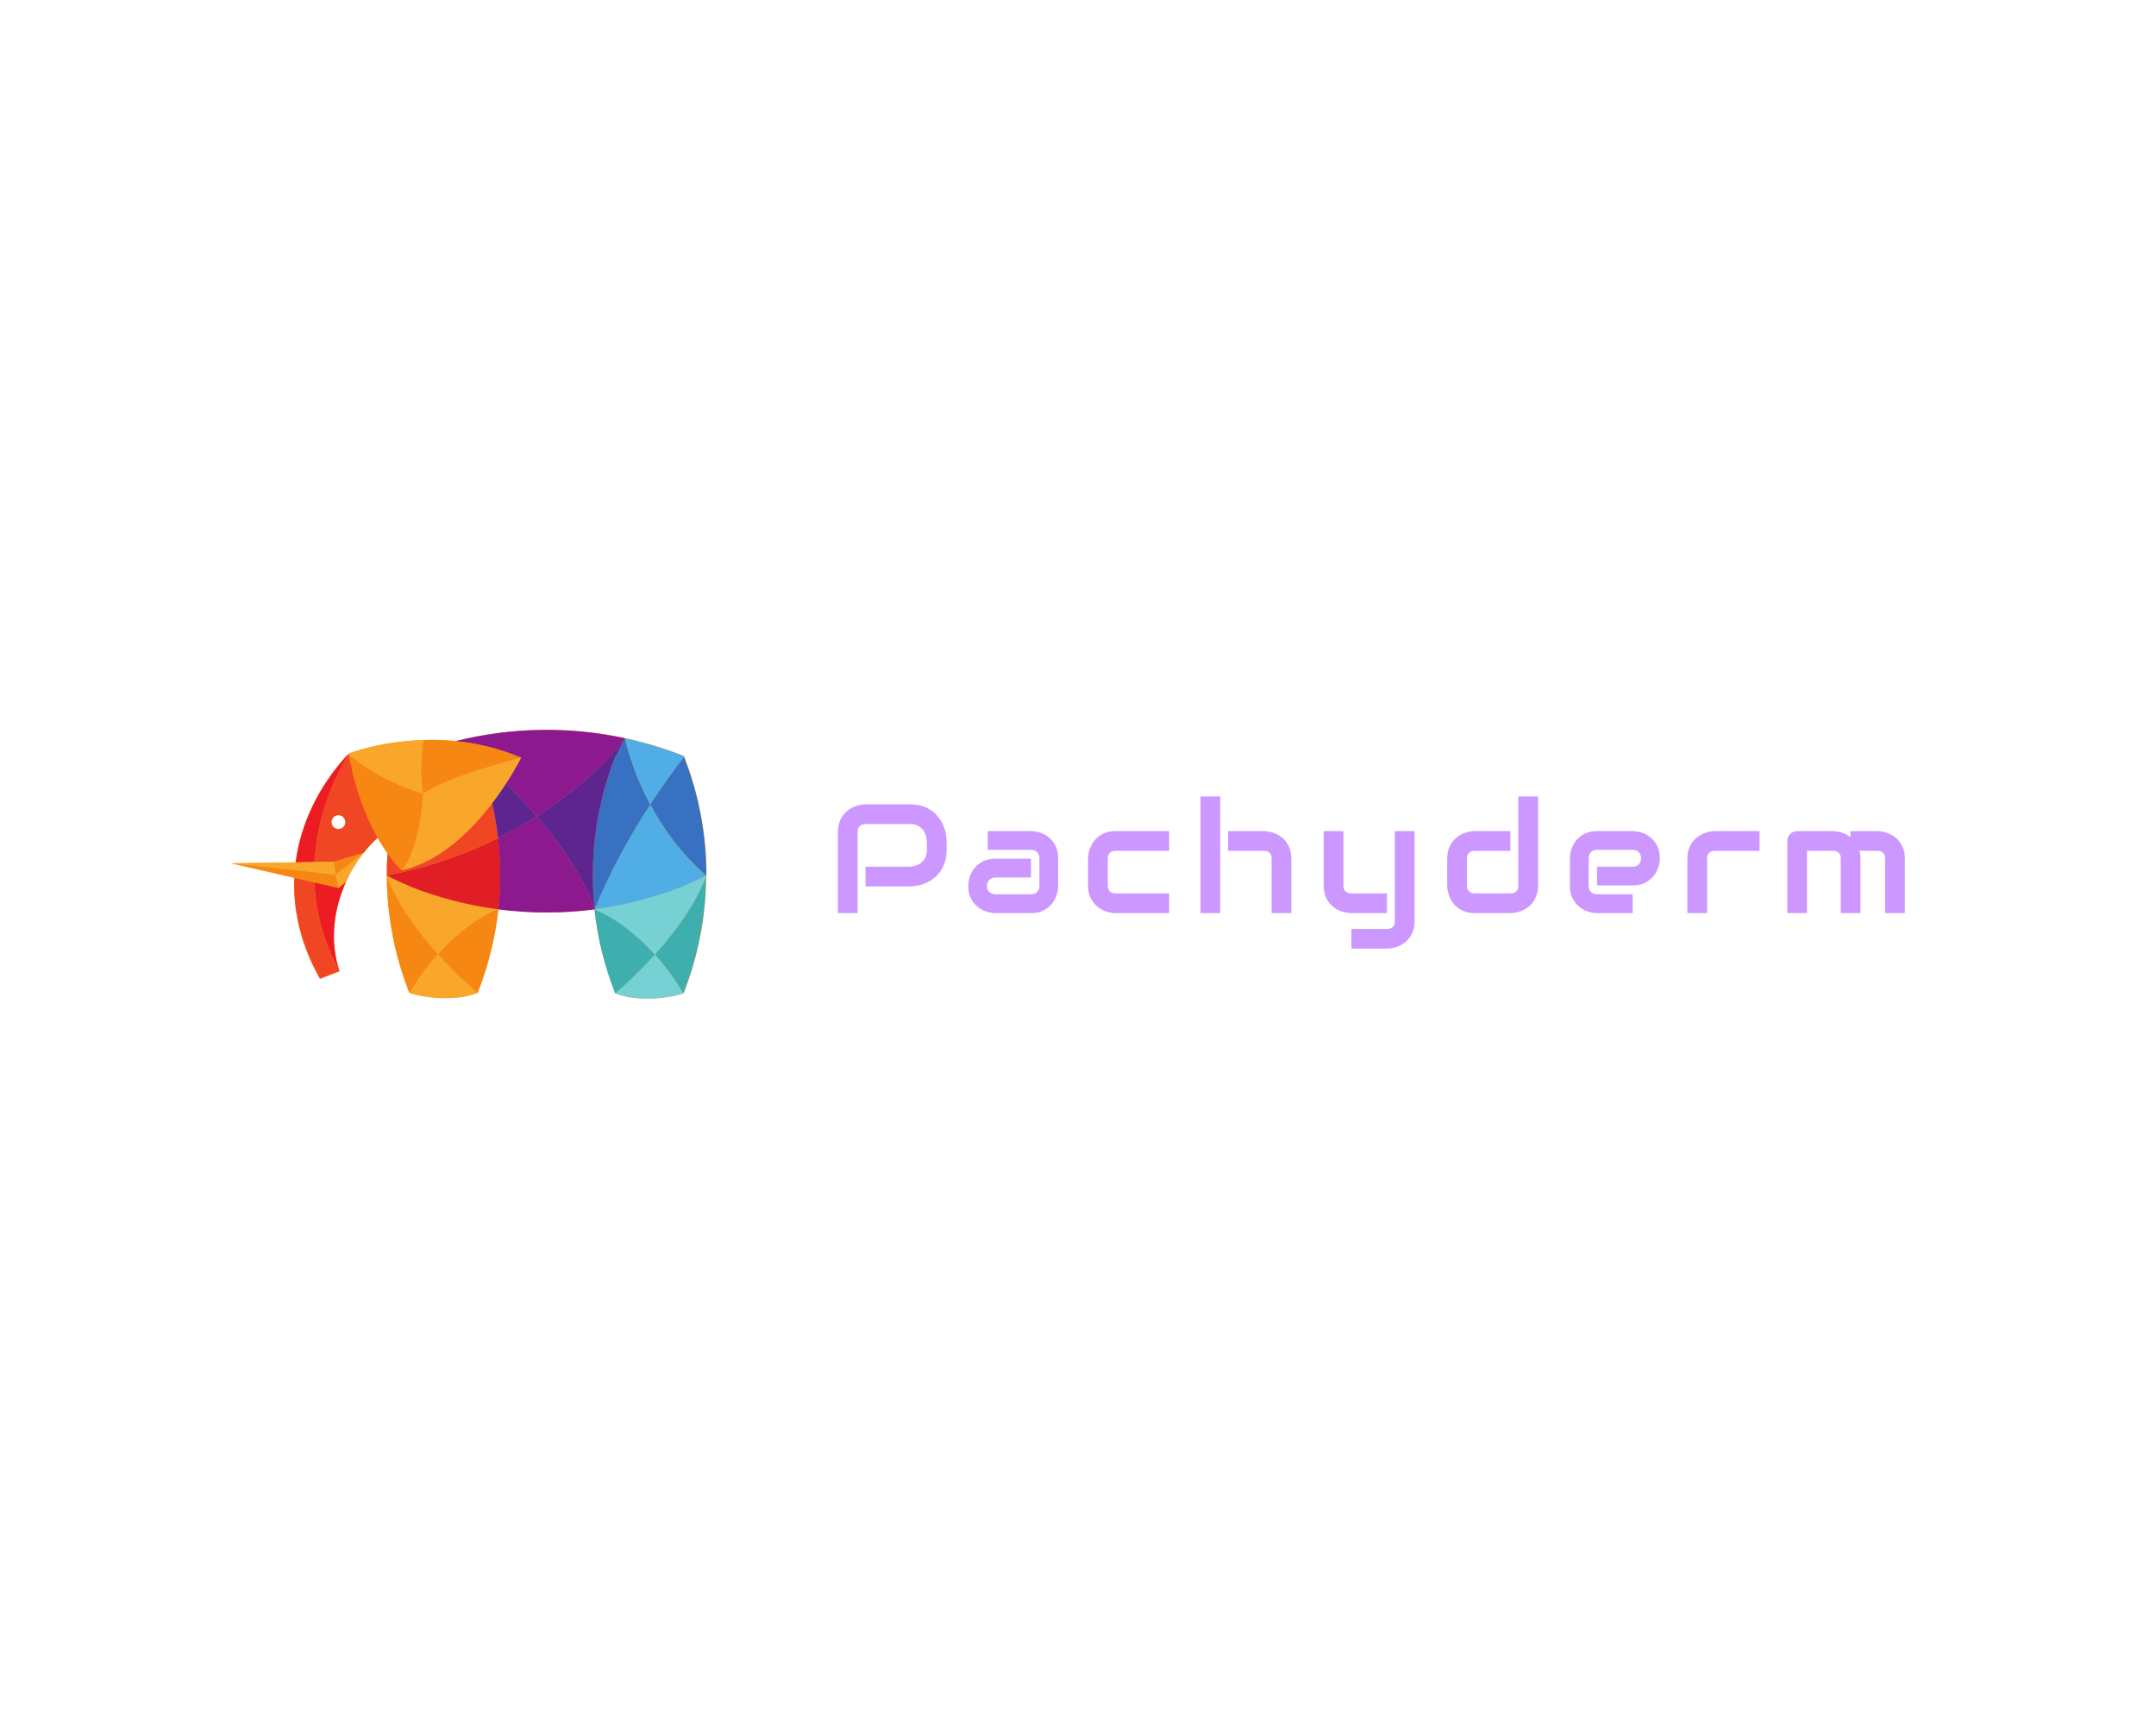 <?xml version="1.0" encoding="UTF-8" standalone="no" ?>
<!DOCTYPE svg PUBLIC "-//W3C//DTD SVG 1.1//EN" "http://www.w3.org/Graphics/SVG/1.1/DTD/svg11.dtd">
<svg xmlns="http://www.w3.org/2000/svg" xmlns:xlink="http://www.w3.org/1999/xlink" version="1.1" width="1280" height="1024" viewBox="0 0 1280 1024" xml:space="preserve">
<desc>Created with Fabric.js 4.4.0</desc>
<defs>
</defs>
<g transform="matrix(1 0 0 1 640 512)" id="background-logo"  >
<rect style="stroke: none; stroke-width: 0; stroke-dasharray: none; stroke-linecap: butt; stroke-dashoffset: 0; stroke-linejoin: miter; stroke-miterlimit: 10; fill: rgb(255,255,255); fill-opacity: 0; fill-rule: nonzero; opacity: 1;"  paint-order="stroke"  x="-640" y="-512" rx="0" ry="0" width="1280" height="1024" />
</g>
<g transform="matrix(1.921 0 0 1.921 814.191 517.965)" id="text-logo-path"  >
<path style="stroke: rgb(255,255,255); stroke-width: 0; stroke-dasharray: none; stroke-linecap: butt; stroke-dashoffset: 0; stroke-linejoin: miter; stroke-miterlimit: 4; fill: rgb(204,152,255); fill-rule: nonzero; opacity: 1;"  paint-order="stroke"  transform=" translate(-168.315, 12.53)" d="M 9.54 0 L 3.45 0 L 3.45 -25.05 Q 3.45 -27.4 4.3 -29.04 Q 5.16 -30.68 6.43 -31.69 Q 7.71 -32.7 9.21 -33.15 Q 10.71 -33.61 11.98 -33.61 L 11.98 -33.61 L 25.76 -33.61 Q 27.82 -33.61 29.46 -33.08 Q 31.1 -32.55 32.36 -31.68 Q 33.61 -30.8 34.49 -29.65 Q 35.37 -28.5 35.94 -27.25 Q 36.52 -25.99 36.77 -24.71 Q 37.03 -23.44 37.03 -22.31 L 37.03 -22.31 L 37.03 -19.55 Q 37.03 -17.46 36.52 -15.82 Q 36 -14.18 35.12 -12.93 Q 34.24 -11.67 33.09 -10.78 Q 31.95 -9.89 30.69 -9.33 Q 29.44 -8.77 28.16 -8.51 Q 26.88 -8.25 25.76 -8.25 L 25.76 -8.25 L 11.98 -8.25 L 11.98 -14.34 L 25.76 -14.34 Q 26.93 -14.44 27.88 -14.82 Q 28.83 -15.21 29.51 -15.87 Q 30.19 -16.52 30.56 -17.45 Q 30.94 -18.38 30.94 -19.55 L 30.94 -19.55 L 30.94 -22.31 Q 30.82 -23.46 30.45 -24.42 Q 30.07 -25.38 29.43 -26.06 Q 28.78 -26.74 27.87 -27.13 Q 26.95 -27.52 25.76 -27.52 L 25.76 -27.52 L 12.02 -27.52 Q 10.8 -27.52 10.17 -26.88 Q 9.54 -26.25 9.54 -25.05 L 9.54 -25.05 L 9.54 0 Z M 43.72 -8.39 L 43.72 -8.39 Q 43.72 -9.66 44.17 -11.13 Q 44.61 -12.61 45.61 -13.86 Q 46.61 -15.12 48.21 -15.96 Q 49.82 -16.8 52.11 -16.8 L 52.11 -16.8 L 63.11 -16.8 L 63.11 -10.99 L 52.11 -10.99 Q 50.87 -10.99 50.19 -10.23 Q 49.51 -9.47 49.51 -8.34 L 49.51 -8.34 Q 49.51 -7.15 50.3 -6.48 Q 51.08 -5.81 52.16 -5.81 L 52.16 -5.81 L 63.11 -5.81 Q 64.35 -5.81 65.03 -6.56 Q 65.71 -7.31 65.71 -8.44 L 65.71 -8.44 L 65.71 -16.95 Q 65.71 -18.14 64.97 -18.84 Q 64.23 -19.55 63.11 -19.55 L 63.11 -19.55 L 49.72 -19.55 L 49.72 -25.34 L 63.11 -25.34 Q 64.37 -25.34 65.84 -24.89 Q 67.3 -24.45 68.56 -23.45 Q 69.81 -22.45 70.65 -20.85 Q 71.5 -19.24 71.5 -16.95 L 71.5 -16.95 L 71.5 -8.39 Q 71.5 -7.13 71.05 -5.66 Q 70.61 -4.2 69.61 -2.94 Q 68.61 -1.69 67.01 -0.84 Q 65.4 0 63.11 0 L 63.11 0 L 52.11 0 Q 50.85 0 49.38 -0.45 Q 47.92 -0.89 46.67 -1.89 Q 45.41 -2.88 44.57 -4.49 Q 43.72 -6.09 43.72 -8.39 Z M 80.75 -8.55 L 80.75 -8.55 L 80.75 -16.8 Q 80.75 -17.67 80.94 -18.63 Q 81.14 -19.59 81.57 -20.54 Q 81.99 -21.49 82.66 -22.36 Q 83.32 -23.23 84.27 -23.88 Q 85.22 -24.54 86.46 -24.94 Q 87.71 -25.34 89.28 -25.34 L 89.28 -25.34 L 105.8 -25.34 L 105.8 -19.24 L 89.28 -19.24 Q 88.08 -19.24 87.46 -18.63 Q 86.84 -18.02 86.84 -16.76 L 86.84 -16.76 L 86.84 -8.55 Q 86.84 -7.36 87.47 -6.73 Q 88.1 -6.09 89.32 -6.09 L 89.32 -6.09 L 105.8 -6.09 L 105.8 0 L 89.28 0 Q 88.01 0 86.51 -0.45 Q 85.01 -0.89 83.73 -1.91 Q 82.46 -2.93 81.6 -4.56 Q 80.75 -6.19 80.75 -8.55 Z M 121.59 0 L 115.49 0 L 115.49 -36.05 L 121.59 -36.05 L 121.59 0 Z M 135.04 -19.24 L 124.05 -19.24 L 124.05 -25.34 L 135.04 -25.34 Q 135.91 -25.34 136.87 -25.14 Q 137.83 -24.94 138.78 -24.52 Q 139.73 -24.09 140.59 -23.43 Q 141.46 -22.76 142.12 -21.81 Q 142.77 -20.86 143.17 -19.62 Q 143.57 -18.38 143.57 -16.8 L 143.57 -16.8 L 143.57 0 L 137.48 0 L 137.48 -16.8 Q 137.48 -18 136.87 -18.62 Q 136.26 -19.24 135.04 -19.24 L 135.04 -19.24 Z M 153.57 -8.55 L 153.57 -8.55 L 153.57 -25.34 L 159.66 -25.34 L 159.66 -8.55 Q 159.66 -7.36 160.29 -6.73 Q 160.93 -6.09 162.17 -6.09 L 162.17 -6.09 L 173.12 -6.09 L 173.12 0 L 162.12 0 Q 160.81 0 159.32 -0.45 Q 157.83 -0.89 156.54 -1.91 Q 155.26 -2.93 154.41 -4.56 Q 153.57 -6.19 153.57 -8.55 Z M 162.12 10.99 L 162.12 4.9 L 173.12 4.9 Q 174.33 4.9 174.94 4.27 Q 175.55 3.63 175.55 2.44 L 175.55 2.44 L 175.55 -25.34 L 181.65 -25.34 L 181.65 2.44 Q 181.65 4.01 181.25 5.26 Q 180.85 6.52 180.19 7.46 Q 179.54 8.41 178.67 9.08 Q 177.8 9.75 176.85 10.17 Q 175.9 10.59 174.94 10.79 Q 173.98 10.99 173.12 10.99 L 173.12 10.99 L 162.12 10.99 Z M 191.74 -8.55 L 191.74 -8.55 L 191.74 -16.8 Q 191.74 -19.15 192.59 -20.78 Q 193.45 -22.41 194.73 -23.43 Q 196 -24.45 197.5 -24.89 Q 199 -25.34 200.27 -25.34 L 200.27 -25.34 L 211.26 -25.34 L 211.26 -19.24 L 200.32 -19.24 Q 199.1 -19.24 198.46 -18.62 Q 197.83 -18 197.83 -16.8 L 197.83 -16.8 L 197.83 -8.6 Q 197.83 -7.36 198.45 -6.73 Q 199.07 -6.09 200.27 -6.09 L 200.27 -6.09 L 211.26 -6.09 Q 212.5 -6.09 213.11 -6.73 Q 213.72 -7.36 213.72 -8.55 L 213.72 -8.55 L 213.72 -36.05 L 219.82 -36.05 L 219.82 -8.55 Q 219.82 -6.98 219.42 -5.73 Q 219.02 -4.48 218.36 -3.53 Q 217.71 -2.58 216.84 -1.91 Q 215.97 -1.24 215.02 -0.82 Q 214.07 -0.4 213.1 -0.2 Q 212.13 0 211.26 0 L 211.26 0 L 200.27 0 Q 198.7 0 197.46 -0.4 Q 196.21 -0.8 195.26 -1.46 Q 194.32 -2.13 193.65 -3 Q 192.98 -3.87 192.56 -4.82 Q 192.14 -5.77 191.94 -6.74 Q 191.74 -7.71 191.74 -8.55 Z M 229.67 -8.39 L 229.67 -8.39 L 229.67 -16.95 Q 229.67 -18.21 230.12 -19.68 Q 230.56 -21.14 231.56 -22.39 Q 232.56 -23.65 234.16 -24.49 Q 235.77 -25.34 238.06 -25.34 L 238.06 -25.34 L 249.06 -25.34 Q 250.32 -25.34 251.79 -24.89 Q 253.25 -24.45 254.5 -23.45 Q 255.76 -22.45 256.6 -20.85 Q 257.45 -19.24 257.45 -16.95 L 257.45 -16.95 Q 257.45 -15.68 257 -14.21 Q 256.56 -12.75 255.56 -11.5 Q 254.56 -10.24 252.96 -9.4 Q 251.35 -8.55 249.06 -8.55 L 249.06 -8.55 L 238.06 -8.55 L 238.06 -14.34 L 249.06 -14.34 Q 250.3 -14.34 250.98 -15.11 Q 251.66 -15.87 251.66 -16.99 L 251.66 -16.99 Q 251.66 -18.19 250.9 -18.87 Q 250.13 -19.55 249.06 -19.55 L 249.06 -19.55 L 238.06 -19.55 Q 236.82 -19.55 236.14 -18.79 Q 235.46 -18.02 235.46 -16.9 L 235.46 -16.9 L 235.46 -8.39 Q 235.46 -7.17 236.22 -6.49 Q 236.99 -5.81 238.11 -5.81 L 238.11 -5.81 L 249.06 -5.81 L 249.06 0 L 238.06 0 Q 236.8 0 235.33 -0.45 Q 233.87 -0.89 232.61 -1.89 Q 231.36 -2.88 230.52 -4.49 Q 229.67 -6.09 229.67 -8.39 Z M 272.06 0 L 265.97 0 L 265.97 -16.8 Q 265.97 -18.38 266.37 -19.62 Q 266.76 -20.86 267.43 -21.81 Q 268.1 -22.76 268.97 -23.43 Q 269.83 -24.09 270.78 -24.52 Q 271.73 -24.94 272.71 -25.14 Q 273.68 -25.34 274.52 -25.34 L 274.52 -25.34 L 288.28 -25.34 L 288.28 -19.24 L 274.57 -19.24 Q 273.33 -19.24 272.69 -18.62 Q 272.06 -18 272.06 -16.8 L 272.06 -16.8 L 272.06 0 Z M 302.94 0 L 296.85 0 L 296.85 -22.31 Q 296.85 -22.95 297.08 -23.5 Q 297.32 -24.05 297.74 -24.46 Q 298.16 -24.87 298.72 -25.1 Q 299.28 -25.34 299.92 -25.34 L 299.92 -25.34 L 310.91 -25.34 Q 312.18 -25.34 313.63 -24.89 Q 315.08 -24.45 316.39 -23.46 L 316.39 -23.46 L 316.39 -25.34 L 324.64 -25.34 Q 325.51 -25.34 326.47 -25.14 Q 327.43 -24.94 328.38 -24.52 Q 329.33 -24.09 330.2 -23.43 Q 331.07 -22.76 331.72 -21.81 Q 332.38 -20.86 332.78 -19.62 Q 333.18 -18.38 333.18 -16.8 L 333.18 -16.8 L 333.18 0 L 327.08 0 L 327.08 -16.8 Q 327.08 -18 326.48 -18.62 Q 325.89 -19.24 324.64 -19.24 L 324.64 -19.24 L 319.16 -19.24 Q 319.46 -18.12 319.46 -16.8 L 319.46 -16.8 L 319.46 0 L 313.37 0 L 313.37 -16.8 Q 313.37 -18 312.74 -18.62 Q 312.11 -19.24 310.86 -19.24 L 310.86 -19.24 L 302.94 -19.24 L 302.94 0 Z" stroke-linecap="round" />
</g>
<g transform="matrix(0.84 0 0 0.84 278.324 513.011)" id="logo-logo"  >
<g style=""  paint-order="stroke"   >
		<g transform="matrix(0.135 0 0 -0.135 0 2.842171e-14)"  >
<path style="stroke: none; stroke-width: 1; stroke-dasharray: none; stroke-linecap: butt; stroke-dashoffset: 0; stroke-linejoin: miter; stroke-miterlimit: 10; fill: rgb(249,167,43); fill-rule: nonzero; opacity: 1;"  paint-order="stroke"  transform=" translate(-1265.453, -1309.422)" d="M 2034.97 634.891 C 2049.15 646.781 2139.39 723.59 2240.5 835.879 C 2240.8 836.219 2241.1 836.52 2241.43 836.879 C 2139.95 724.039 2049.2 646.82 2034.97 634.891 Z M 719.43 1590.51 C 721.156 1586.21 722.883 1581.82 724.633 1577.61 C 722.883 1581.82 721.172 1586.21 719.43 1590.51 z M 733.355 1557.21 C 733.91 1555.92 734.473 1554.56 735.039 1553.27 C 734.473 1554.56 733.91 1555.92 733.355 1557.21 z M 694.555 1657.16 C 697.758 1647.81 701.02 1638.64 704.301 1629.68 C 701.008 1638.64 697.758 1647.81 694.555 1657.16 z M 706.813 1623.05 C 709.316 1616.32 711.824 1609.6 714.363 1603.08 C 711.824 1609.6 709.316 1616.32 706.813 1623.05 z M 545.82 1530.11 C 545.82 1550.25 562.063 1566.53 582.168 1566.53 C 602.297 1566.53 618.648 1550.25 618.648 1530.11 C 618.648 1510 602.297 1493.69 582.168 1493.69 C 562.063 1493.69 545.82 1510 545.82 1530.11 z M 999.988 1305.31 C 995.992 1303.69 992.055 1301.89 988.023 1300.35 C 992.055 1301.89 995.992 1303.69 999.988 1305.31 z M 1034.67 1320.63 C 1030.07 1318.43 1025.54 1316.07 1020.88 1313.97 C 1025.54 1316.07 1030.07 1318.43 1034.67 1320.63 z M 1067.49 1337.49 C 1062.64 1334.82 1057.87 1332.02 1052.95 1329.48 C 1057.87 1332.02 1062.64 1334.82 1067.49 1337.49 z M 1099.16 1355.95 C 1094.17 1352.86 1089.23 1349.67 1084.17 1346.7 C 1089.23 1349.67 1094.17 1352.86 1099.16 1355.95 z M 1129.85 1375.93 C 1124.76 1372.43 1119.72 1368.85 1114.55 1365.48 C 1119.72 1368.85 1124.76 1372.43 1129.85 1375.93 z M 1159.75 1397.38 C 1154.52 1393.45 1149.35 1389.45 1144.03 1385.64 C 1149.35 1389.45 1154.52 1393.45 1159.75 1397.38 z M 1188.82 1420.14 C 1183.43 1415.74 1178.1 1411.3 1172.62 1407.02 C 1178.1 1411.3 1183.43 1415.74 1188.82 1420.14 z M 1217.02 1444.04 C 1211.46 1439.15 1205.94 1434.23 1200.27 1429.44 C 1205.94 1434.23 1211.46 1439.15 1217.02 1444.04 z M 1244.26 1468.88 C 1238.54 1463.47 1232.83 1458.06 1226.97 1452.76 C 1232.83 1458.06 1238.54 1463.47 1244.26 1468.88 z M 1270.63 1494.57 C 1264.72 1488.61 1258.8 1482.66 1252.71 1476.79 C 1258.8 1482.66 1264.72 1488.61 1270.63 1494.57 z M 1295.96 1520.82 C 1289.86 1514.31 1283.74 1507.81 1277.45 1501.36 C 1283.74 1507.81 1289.86 1514.31 1295.96 1520.82 z M 1320.23 1547.45 C 1313.98 1540.4 1307.68 1533.35 1301.19 1526.34 C 1307.68 1533.35 1313.98 1540.4 1320.23 1547.45 z M 1343.47 1574.33 C 1337.07 1566.73 1330.58 1559.13 1323.91 1551.54 C 1330.58 1559.13 1337.07 1566.73 1343.47 1574.33 z M 1365.23 1600.82 C 1358.83 1592.83 1352.29 1584.82 1345.58 1576.8 C 1352.29 1584.82 1358.85 1592.83 1365.23 1600.82 z M 1254.99 1946.85 C 1250.35 1947.54 1245.68 1948.26 1241.07 1948.9 C 1245.68 1948.28 1250.35 1947.54 1254.99 1946.85 z M 1293.63 1940.53 C 1288.78 1941.41 1283.93 1942.29 1279.08 1943.1 C 1283.93 1942.29 1288.78 1941.41 1293.63 1940.53 z M 1332.06 1932.98 C 1327.01 1934.06 1321.99 1935.05 1316.98 1936.06 C 1321.99 1935.05 1327.01 1934.06 1332.06 1932.98 z M 1370.05 1924.21 C 1366.49 1925.09 1362.96 1925.86 1359.4 1926.71 C 1362.96 1925.86 1366.49 1925.1 1370.05 1924.21 z M 1420.05 1910.37 C 1415.75 1911.66 1411.45 1913 1407.16 1914.23 C 1411.45 1913 1415.75 1911.66 1420.05 1910.37 z M 1460.58 1897.45 C 1455.84 1899.07 1451.08 1900.66 1446.34 1902.2 C 1451.08 1900.66 1455.82 1899.07 1460.58 1897.45 z M 1499.97 1883.29 C 1495.74 1884.9 1491.53 1886.42 1487.3 1887.96 C 1491.53 1886.41 1495.74 1884.9 1499.97 1883.29 z M 1537.68 1864.71 C 1537.76 1864.88 1537.87 1865.09 1537.95 1865.25 C 1537.85 1865.07 1537.78 1864.91 1537.68 1864.71 z M 1538.74 1866.83 C 1538.88 1867.12 1539.11 1867.57 1539.11 1867.57 C 1539.11 1867.57 1538.98 1867.3 1538.74 1866.83 z M 1428.81 1685.82 C 1427.74 1684.28 1426.69 1682.77 1425.6 1681.21 C 1426.69 1682.77 1427.74 1684.28 1428.81 1685.82 z M 1444.66 1708.91 C 1444.19 1708.22 1443.73 1707.54 1443.26 1706.85 C 1443.73 1707.54 1444.19 1708.22 1444.66 1708.91 z M 1407.24 1655.59 C 1408.65 1657.52 1410 1659.41 1411.39 1661.34 C 1410 1659.41 1408.65 1657.52 1407.24 1655.59 z M 1388.14 1630 C 1392.49 1610.9 1396.34 1591.73 1399.99 1572.53 C 1396.31 1591.72 1392.49 1610.91 1388.14 1630 C 1381.07 1620.75 1373.73 1611.4 1366.22 1602.02 C 1372.92 1610.39 1379.45 1618.72 1385.8 1626.99 C 1386.57 1627.98 1387.39 1629 1388.14 1630 z M 2111.98 1450.98 C 2146.86 1511.45 2182.22 1568.64 2216.93 1621.84 C 2182.22 1568.64 2146.86 1511.45 2111.98 1450.98 z M 1916.96 1191.34 C 1916.6 1200.93 1916.23 1210.5 1916.04 1220.09 C 1916.23 1210.5 1916.6 1200.93 1916.96 1191.34 z M 1919.77 1138.45 C 1919.01 1149.33 1918.26 1160.21 1917.72 1171.11 C 1918.26 1160.21 1919.01 1149.33 1919.77 1138.45 z M 1925.37 1073.27 L 1925.37 1073.27 C 1923.61 1089.52 1922.12 1105.79 1920.85 1122.08 C 1922.12 1105.79 1923.61 1089.52 1925.37 1073.27 z M 1915.76 1268.96 C 1915.69 1260.11 1915.76 1251.24 1915.82 1242.38 C 1915.76 1251.24 1915.69 1260.11 1915.76 1268.96 z M 1916.9 1317.65 C 1916.59 1309.37 1916.39 1301.08 1916.21 1292.79 C 1916.39 1301.08 1916.59 1309.37 1916.9 1317.65 z M 1919.43 1366.16 C 1918.92 1358.39 1918.48 1350.6 1918.08 1342.82 C 1918.49 1350.6 1918.92 1358.39 1919.43 1366.16 z M 1923.33 1414.34 C 1922.64 1407.09 1921.99 1399.83 1921.41 1392.58 C 1921.99 1399.84 1922.64 1407.09 1923.33 1414.34 z M 1949.15 1589.1 C 1949.83 1592.49 1950.6 1595.86 1951.3 1599.25 C 1950.6 1595.86 1949.83 1592.49 1949.15 1589.1 z M 1940.06 1540.36 C 1940.92 1545.34 1941.86 1550.31 1942.76 1555.28 C 1941.87 1550.31 1940.92 1545.34 1940.06 1540.36 z M 1932.4 1491.34 C 1933.24 1497.31 1934.17 1503.27 1935.08 1509.23 C 1934.17 1503.27 1933.24 1497.31 1932.4 1491.34 z M 1926.18 1442.08 C 1926.93 1448.77 1927.74 1455.44 1928.56 1462.12 C 1927.74 1455.44 1926.92 1448.77 1926.18 1442.08 z M 2393.74 1870.75 C 2392.99 1872.69 2392.29 1874.66 2391.51 1876.6 C 2391.2 1876.6 2390.82 1876.6 2390.51 1876.6 C 2290.62 1916.06 2188.32 1946.89 2084.69 1969.27 C 1793.41 2032.11 1491.31 2027.51 1201.65 1955.44 C 1200 1955.03 1198.33 1954.69 1196.68 1954.27 C 1137.62 1960.15 1080.98 1961.52 1027.93 1959.88 C 797.672 1952.73 635.211 1888.66 635.211 1888.66 C 635.371 1887.71 635.527 1886.85 635.699 1885.95 C 635.758 1885.61 635.836 1885.3 635.895 1884.97 C 651.441 1799.23 671.809 1723.57 694.477 1657.39 C 671.809 1723.57 651.43 1799.23 635.895 1884.96 L 635.895 1884.97 L 635.883 1884.97 C 635.824 1885.3 635.758 1885.62 635.699 1885.95 C 635.527 1885.73 635.188 1885.48 634.961 1885.25 C 632.418 1882.64 626.719 1879.41 624.43 1876.85 C 476.113 1711.93 384.156 1520.18 358.109 1319.27 L 456.715 1320.72 L 558.266 1322.19 L 358.109 1319.27 L 20.777 1314.33 L 351.262 1238.16 L 582.188 1184.94 L 455.945 1214.02 L 351.262 1238.16 C 344.176 1063.21 386.914 883.328 485.707 709.68 C 529.984 726.73 543.344 731.871 587.637 748.941 C 533.871 910.52 559.449 1078.83 622.434 1217.84 C 647.77 1273.8 679.16 1324.97 713.938 1369.05 C 737.355 1398.76 762.27 1425.27 787.906 1447.8 C 797.781 1430.45 807.473 1414.56 816.84 1400.02 C 820.137 1394.88 823.43 1389.91 826.664 1385.11 C 830.191 1379.88 833.617 1374.98 837.027 1370.14 C 837.82 1369.01 838.684 1367.75 839.469 1366.63 C 836.914 1328.02 835.82 1289.35 835.922 1250.7 L 835.922 1250.7 L 835.906 1250.7 C 835.922 1249.53 835.957 1248.38 835.957 1247.2 C 837.195 1039.55 876.508 832.059 954.309 635.52 C 1023.34 610.801 1195.72 588.789 1311.56 635.52 C 1311.56 635.52 1213.49 716.449 1102.97 839.328 C 1103.29 838.98 1103.58 838.641 1103.89 838.328 C 1214.04 716.012 1311.56 635.52 1311.56 635.52 C 1367.63 777.031 1403.71 924.27 1420.07 1073.11 C 1420.19 1073.08 1420.3 1073.06 1420.42 1073.05 C 1587.56 1051.27 1756.88 1051.24 1924.03 1072.89 C 1940.26 923.27 1976.47 775.289 2032.81 633.09 C 2148.66 586.328 2321.04 608.328 2390.08 633.09 C 2467.87 829.629 2507.2 1037.11 2508.44 1244.77 C 2508.44 1245.91 2508.46 1247.09 2508.49 1248.24 C 2509 1248.53 2509.59 1248.76 2510.12 1249.04 C 2510.77 1459.94 2472 1670.92 2393.74 1870.75" stroke-linecap="round" />
</g>
		<g transform="matrix(0.135 0 0 -0.135 107.963 -28.546)"  >
<path style="stroke: none; stroke-width: 1; stroke-dasharray: none; stroke-linecap: butt; stroke-dashoffset: 0; stroke-linejoin: miter; stroke-miterlimit: 10; fill: rgb(56,113,193); fill-rule: nonzero; opacity: 1;"  paint-order="stroke"  transform=" translate(-2066.269, -1521.16)" d="M 2084.69 1969.27 C 2066.54 1938.3 2050.72 1907.12 2036.91 1876.6 C 2036.04 1876.6 2035.14 1876.6 2034.22 1876.6 C 1932.44 1619.44 1896.16 1343.54 1925.39 1073.05 C 1925.58 1073.07 1925.76 1073.11 1925.97 1073.13 C 2009.82 1279.87 2116.09 1467.34 2216.93 1621.84 C 2114.93 1812.27 2084.69 1969.27 2084.69 1969.27" stroke-linecap="round" />
</g>
		<g transform="matrix(0.135 0 0 -0.135 131.279 -65.539)"  >
<path style="stroke: none; stroke-width: 1; stroke-dasharray: none; stroke-linecap: butt; stroke-dashoffset: 0; stroke-linejoin: miter; stroke-miterlimit: 10; fill: rgb(81,173,229); fill-rule: nonzero; opacity: 1;"  paint-order="stroke"  transform=" translate(-2239.215, -1795.555)" d="M 2393.74 1870.75 C 2392.99 1872.69 2392.29 1874.66 2391.51 1876.6 C 2391.2 1876.6 2390.82 1876.6 2390.51 1876.6 C 2290.62 1916.06 2188.32 1946.89 2084.69 1969.27 C 2084.69 1969.27 2114.93 1812.27 2216.93 1621.84 C 2280.33 1719 2341.6 1803.23 2393.74 1870.75" stroke-linecap="round" />
</g>
		<g transform="matrix(0.135 0 0 -0.135 148.039 -33.768)"  >
<path style="stroke: none; stroke-width: 1; stroke-dasharray: none; stroke-linecap: butt; stroke-dashoffset: 0; stroke-linejoin: miter; stroke-miterlimit: 10; fill: rgb(56,113,193); fill-rule: nonzero; opacity: 1;"  paint-order="stroke"  transform=" translate(-2363.529, -1559.895)" d="M 2216.93 1621.84 C 2281.92 1500.52 2375.95 1365.64 2510.12 1249.04 C 2510.77 1459.94 2472 1670.92 2393.74 1870.75 C 2341.6 1803.23 2280.33 1719 2216.93 1621.84" stroke-linecap="round" />
</g>
		<g transform="matrix(0.135 0 0 -0.135 127.535 79.293)"  >
<path style="stroke: none; stroke-width: 1; stroke-dasharray: none; stroke-linecap: butt; stroke-dashoffset: 0; stroke-linejoin: miter; stroke-miterlimit: 10; fill: rgb(117,209,212); fill-rule: nonzero; opacity: 1;"  paint-order="stroke"  transform=" translate(-2211.445, -721.27)" d="M 2032.81 633.09 C 2148.66 586.328 2321.04 608.328 2390.08 633.09 C 2342.46 714.18 2291.5 781.34 2241.43 836.879 C 2130.9 713.98 2032.81 633.09 2032.81 633.09" stroke-linecap="round" />
</g>
		<g transform="matrix(0.135 0 0 -0.135 149.577 49.948)"  >
<path style="stroke: none; stroke-width: 1; stroke-dasharray: none; stroke-linecap: butt; stroke-dashoffset: 0; stroke-linejoin: miter; stroke-miterlimit: 10; fill: rgb(62,175,174); fill-rule: nonzero; opacity: 1;"  paint-order="stroke"  transform=" translate(-2374.935, -938.93)" d="M 2390.08 633.09 C 2467.87 829.629 2507.2 1037.11 2508.44 1244.77 C 2451.41 1093.47 2341.37 948 2241.43 836.879 C 2291.5 781.34 2342.46 714.18 2390.08 633.09" stroke-linecap="round" />
</g>
		<g transform="matrix(0.135 0 0 -0.135 110.118 61.522)"  >
<path style="stroke: none; stroke-width: 1; stroke-dasharray: none; stroke-linecap: butt; stroke-dashoffset: 0; stroke-linejoin: miter; stroke-miterlimit: 10; fill: rgb(62,175,174); fill-rule: nonzero; opacity: 1;"  paint-order="stroke"  transform=" translate(-2082.255, -853.08)" d="M 2240.5 835.879 C 2161.74 923.371 2054.35 1018.06 1924.01 1073.07 C 1940.23 923.391 1976.46 775.352 2032.81 633.09 C 2032.81 633.09 2130.35 713.551 2240.5 835.879" stroke-linecap="round" />
</g>
		<g transform="matrix(0.135 0 0 -0.135 151.595 14.699)"  >
<path style="stroke: none; stroke-width: 1; stroke-dasharray: none; stroke-linecap: butt; stroke-dashoffset: 0; stroke-linejoin: miter; stroke-miterlimit: 10; fill: rgb(117,209,212); fill-rule: nonzero; opacity: 1;"  paint-order="stroke"  transform=" translate(-2389.91, -1200.395)" d="M 2390.08 1195.25 C 2390.08 1194.74 2390.08 1194.25 2390.08 1193.74 C 2354.17 1179.53 2317.96 1166.51 2281.47 1154.54 C 2278.11 1153.43 2274.71 1152.42 2271.31 1151.32 C 2271.32 1151.13 2271.32 1150.93 2271.32 1150.72 C 2311.73 1163.74 2351.83 1178.01 2391.51 1193.73 C 2391.51 1194.18 2391.51 1194.64 2391.51 1195.09 C 2431.07 1210.93 2470.74 1228.64 2508.49 1248.24 C 2508.5 1248.86 2508.51 1249.47 2508.51 1250.07 C 2480.4 1235.15 2441.4 1216.28 2390.08 1195.25" stroke-linecap="round" />
</g>
		<g transform="matrix(0.135 0 0 -0.135 128.431 -5.147)"  >
<path style="stroke: none; stroke-width: 1; stroke-dasharray: none; stroke-linecap: butt; stroke-dashoffset: 0; stroke-linejoin: miter; stroke-miterlimit: 10; fill: rgb(81,173,229); fill-rule: nonzero; opacity: 1;"  paint-order="stroke"  transform=" translate(-2218.085, -1347.6)" d="M 2510.12 1249.04 C 2375.95 1365.64 2281.92 1500.52 2216.93 1621.84 C 2116.14 1467.39 2009.89 1280.02 1926.05 1073.36 C 2042.7 1088.72 2158.23 1114.8 2271.31 1151.32 C 2274.71 1152.42 2278.11 1153.43 2281.47 1154.54 C 2317.96 1166.51 2354.17 1179.53 2390.08 1193.74 C 2390.08 1194.25 2390.08 1194.74 2390.08 1195.25 C 2441.4 1216.28 2480.4 1235.15 2508.51 1250.07 C 2508.51 1249.47 2508.5 1248.86 2508.49 1248.24 C 2509 1248.53 2509.59 1248.76 2510.12 1249.04" stroke-linecap="round" />
</g>
		<g transform="matrix(0.135 0 0 -0.135 128.183 36.045)"  >
<path style="stroke: none; stroke-width: 1; stroke-dasharray: none; stroke-linecap: butt; stroke-dashoffset: 0; stroke-linejoin: miter; stroke-miterlimit: 10; fill: rgb(117,209,212); fill-rule: nonzero; opacity: 1;"  paint-order="stroke"  transform=" translate(-2216.25, -1042.06)" d="M 2391.51 1195.09 C 2391.51 1194.64 2391.51 1194.18 2391.51 1193.73 C 2351.83 1178.01 2311.73 1163.74 2271.32 1150.72 C 2158.22 1114.31 2042.62 1088.39 1925.97 1073.13 C 1926 1073.22 1926.02 1073.28 1926.05 1073.36 C 1925.37 1073.28 1924.7 1073.16 1924.01 1073.07 C 2054.35 1018.06 2161.74 923.371 2240.5 835.879 C 2240.8 836.219 2241.1 836.52 2241.43 836.879 C 2341.37 948 2451.41 1093.47 2508.44 1244.77 C 2508.44 1245.91 2508.46 1247.09 2508.49 1248.24 C 2470.74 1228.64 2431.07 1210.93 2391.51 1195.09" stroke-linecap="round" />
</g>
		<g transform="matrix(0.135 0 0 -0.135 112.328 26.585)"  >
<path style="stroke: none; stroke-width: 1; stroke-dasharray: none; stroke-linecap: butt; stroke-dashoffset: 0; stroke-linejoin: miter; stroke-miterlimit: 10; fill: rgb(117,209,212); fill-rule: nonzero; opacity: 1;"  paint-order="stroke"  transform=" translate(-2098.645, -1112.225)" d="M 1926.05 1073.36 C 1926.02 1073.28 1926 1073.22 1925.97 1073.13 C 2042.62 1088.39 2158.22 1114.31 2271.32 1150.72 C 2271.32 1150.93 2271.32 1151.13 2271.31 1151.32 C 2158.23 1114.8 2042.7 1088.72 1926.05 1073.36" stroke-linecap="round" />
</g>
		<g transform="matrix(0.135 0 0 -0.135 -17.866 78.962)"  >
<path style="stroke: none; stroke-width: 1; stroke-dasharray: none; stroke-linecap: butt; stroke-dashoffset: 0; stroke-linejoin: miter; stroke-miterlimit: 10; fill: rgb(249,167,43); fill-rule: nonzero; opacity: 1;"  paint-order="stroke"  transform=" translate(-1132.934, -723.723)" d="M 1311.56 635.52 C 1195.72 588.789 1023.34 610.801 954.309 635.52 C 1001.91 716.609 1052.89 783.781 1102.97 839.328 C 1213.49 716.449 1311.56 635.52 1311.56 635.52" stroke-linecap="round" />
</g>
		<g transform="matrix(0.135 0 0 -0.135 -39.904 49.621)"  >
<path style="stroke: none; stroke-width: 1; stroke-dasharray: none; stroke-linecap: butt; stroke-dashoffset: 0; stroke-linejoin: miter; stroke-miterlimit: 10; fill: rgb(246,135,18); fill-rule: nonzero; opacity: 1;"  paint-order="stroke"  transform=" translate(-969.464, -941.36)" d="M 954.309 635.52 C 876.508 832.059 837.195 1039.55 835.957 1247.2 C 892.988 1095.91 1003.02 950.461 1102.97 839.328 C 1052.89 783.781 1001.91 716.609 954.309 635.52" stroke-linecap="round" />
</g>
		<g transform="matrix(0.135 0 0 -0.135 -0.448 61.194)"  >
<path style="stroke: none; stroke-width: 1; stroke-dasharray: none; stroke-linecap: butt; stroke-dashoffset: 0; stroke-linejoin: miter; stroke-miterlimit: 10; fill: rgb(246,135,18); fill-rule: nonzero; opacity: 1;"  paint-order="stroke"  transform=" translate(-1262.13, -855.515)" d="M 1103.89 838.328 C 1182.66 925.82 1290.04 1020.52 1420.37 1075.51 C 1404.15 925.852 1367.94 777.789 1311.56 635.52 C 1311.56 635.52 1214.04 716.012 1103.89 838.328" stroke-linecap="round" />
</g>
		<g transform="matrix(0.135 0 0 -0.135 -18.512 35.714)"  >
<path style="stroke: none; stroke-width: 1; stroke-dasharray: none; stroke-linecap: butt; stroke-dashoffset: 0; stroke-linejoin: miter; stroke-miterlimit: 10; fill: rgb(249,167,43); fill-rule: nonzero; opacity: 1;"  paint-order="stroke"  transform=" translate(-1128.138, -1044.514)" d="M 952.871 1197.52 C 952.871 1197.09 952.871 1196.63 952.871 1196.18 C 992.559 1180.47 1032.67 1166.2 1073.07 1153.18 C 1186.17 1116.77 1301.78 1090.84 1418.43 1075.59 C 1418.4 1075.64 1418.36 1075.74 1418.34 1075.81 C 1419.01 1075.7 1419.69 1075.59 1420.37 1075.51 C 1290.04 1020.52 1182.66 925.82 1103.89 838.328 C 1103.58 838.641 1103.29 838.98 1102.97 839.328 C 1003.02 950.461 892.988 1095.91 835.957 1247.2 C 835.957 1248.38 835.922 1249.53 835.906 1250.7 C 873.648 1231.09 913.32 1213.37 952.871 1197.52" stroke-linecap="round" />
</g>
		<g transform="matrix(0.135 0 0 -0.135 -17.854 6.707)"  >
<path style="stroke: none; stroke-width: 1; stroke-dasharray: none; stroke-linecap: butt; stroke-dashoffset: 0; stroke-linejoin: miter; stroke-miterlimit: 10; fill: rgb(225,29,37); fill-rule: nonzero; opacity: 1;"  paint-order="stroke"  transform=" translate(-1133.017, -1259.67)" d="M 835.922 1250.07 C 864.039 1235.12 903.031 1216.28 954.363 1195.23 C 954.363 1194.74 954.363 1194.23 954.363 1193.73 C 1105.37 1133.97 1261.93 1093.76 1420.42 1073.05 C 1433.88 1197.13 1433.21 1322.28 1419.1 1446.29 C 1255.76 1365.1 1061.89 1293.84 835.922 1250.7 C 835.922 1250.49 835.922 1250.27 835.922 1250.07" stroke-linecap="round" />
</g>
		<g transform="matrix(0.135 0 0 -0.135 -18.597 -17.651)"  >
<path style="stroke: none; stroke-width: 1; stroke-dasharray: none; stroke-linecap: butt; stroke-dashoffset: 0; stroke-linejoin: miter; stroke-miterlimit: 10; fill: rgb(241,70,36); fill-rule: nonzero; opacity: 1;"  paint-order="stroke"  transform=" translate(-1127.508, -1440.35)" d="M 1408.83 1521.17 C 1407.46 1529.74 1406.14 1538.32 1404.64 1546.89 C 1403.16 1555.44 1401.58 1563.99 1399.99 1572.53 C 1396.31 1591.72 1392.49 1610.91 1388.14 1630 C 1285.97 1496.2 1136.63 1344.94 954.363 1288.78 C 941.168 1284.71 927.773 1281.1 914.211 1278.04 C 914.211 1278.04 882.551 1305.94 839.469 1366.63 C 836.914 1328.02 835.82 1289.35 835.922 1250.7 C 1061.89 1293.84 1255.76 1365.1 1419.1 1446.29 C 1419.08 1446.41 1419.05 1446.52 1419.05 1446.65 C 1416.21 1471.54 1412.71 1496.38 1408.83 1521.17" stroke-linecap="round" />
</g>
		<g transform="matrix(0.135 0 0 -0.135 20.019 -23.524)"  >
<path style="stroke: none; stroke-width: 1; stroke-dasharray: none; stroke-linecap: butt; stroke-dashoffset: 0; stroke-linejoin: miter; stroke-miterlimit: 10; fill: rgb(94,37,144); fill-rule: nonzero; opacity: 1;"  paint-order="stroke"  transform=" translate(-1413.94, -1483.91)" d="M 1419.05 1446.65 C 1416.21 1471.54 1412.77 1496.39 1408.83 1521.17 C 1412.71 1496.38 1416.21 1471.54 1419.05 1446.65" stroke-linecap="round" />
</g>
		<g transform="matrix(0.135 0 0 -0.135 18.451 -33.743)"  >
<path style="stroke: none; stroke-width: 1; stroke-dasharray: none; stroke-linecap: butt; stroke-dashoffset: 0; stroke-linejoin: miter; stroke-miterlimit: 10; fill: rgb(94,37,144); fill-rule: nonzero; opacity: 1;"  paint-order="stroke"  transform=" translate(-1402.315, -1559.71)" d="M 1404.64 1546.89 C 1403.13 1555.44 1401.62 1563.99 1399.99 1572.53 C 1401.58 1563.99 1403.16 1555.44 1404.64 1546.89" stroke-linecap="round" />
</g>
		<g transform="matrix(0.135 0 0 -0.135 79.204 -28.546)"  >
<path style="stroke: none; stroke-width: 1; stroke-dasharray: none; stroke-linecap: butt; stroke-dashoffset: 0; stroke-linejoin: miter; stroke-miterlimit: 10; fill: rgb(94,37,144); fill-rule: nonzero; opacity: 1;"  paint-order="stroke"  transform=" translate(-1852.95, -1521.16)" d="M 1621.21 1560.62 C 1864.53 1277.47 1925.39 1073.05 1925.39 1073.05 C 1898.25 1324.06 1927.65 1579.7 2013.36 1820.72 C 1962.38 1690.11 1948.11 1584.39 1948.11 1584.39 C 1948.11 1584.39 1962.38 1690.11 2013.36 1820.72 C 2020 1839.43 2026.91 1858.07 2034.22 1876.6 C 2035.14 1876.6 2036.04 1876.6 2036.91 1876.6 C 2050.72 1907.12 2066.54 1938.3 2084.69 1969.27 C 2084.69 1969.27 1933.57 1759.9 1621.21 1560.62" stroke-linecap="round" />
</g>
		<g transform="matrix(0.135 0 0 -0.135 54.842 0.105)"  >
<path style="stroke: none; stroke-width: 1; stroke-dasharray: none; stroke-linecap: butt; stroke-dashoffset: 0; stroke-linejoin: miter; stroke-miterlimit: 10; fill: rgb(141,25,143); fill-rule: nonzero; opacity: 1;"  paint-order="stroke"  transform=" translate(-1672.245, -1308.645)" d="M 1419.1 1446.29 C 1433.21 1322.28 1433.88 1197.13 1420.42 1073.05 C 1588.02 1051.21 1757.79 1051.21 1925.39 1073.05 C 1925.39 1073.05 1864.53 1277.47 1621.21 1560.62 C 1560.02 1521.57 1492.75 1482.91 1419.1 1446.29" stroke-linecap="round" />
</g>
		<g transform="matrix(0.135 0 0 -0.135 -8.758 -86.955)"  >
<path style="stroke: none; stroke-width: 1; stroke-dasharray: none; stroke-linecap: butt; stroke-dashoffset: 0; stroke-linejoin: miter; stroke-miterlimit: 10; fill: rgb(141,25,143); fill-rule: nonzero; opacity: 1;"  paint-order="stroke"  transform=" translate(-1200.49, -1954.41)" d="M 1196.68 1954.27 C 1199.21 1954.02 1201.78 1953.65 1204.3 1953.38 C 1203.43 1954.07 1202.53 1954.76 1201.65 1955.44 C 1200 1955.03 1198.33 1954.69 1196.68 1954.27" stroke-linecap="round" />
</g>
		<g transform="matrix(0.135 0 0 -0.135 50.923 -64.372)"  >
<path style="stroke: none; stroke-width: 1; stroke-dasharray: none; stroke-linecap: butt; stroke-dashoffset: 0; stroke-linejoin: miter; stroke-miterlimit: 10; fill: rgb(141,25,143); fill-rule: nonzero; opacity: 1;"  paint-order="stroke"  transform=" translate(-1643.17, -1786.901)" d="M 1621.21 1560.62 C 1933.57 1759.9 2084.69 1969.27 2084.69 1969.27 C 1793.41 2032.11 1491.31 2027.51 1201.65 1955.44 C 1202.53 1954.76 1203.43 1954.07 1204.3 1953.38 C 1310.47 1942.21 1424.27 1916.5 1539.11 1867.57 C 1539.11 1867.57 1511.09 1810.54 1459.79 1731.75 C 1520.92 1672.39 1574.42 1615.05 1621.21 1560.62" stroke-linecap="round" />
</g>
		<g transform="matrix(0.135 0 0 -0.135 32.251 -37.694)"  >
<path style="stroke: none; stroke-width: 1; stroke-dasharray: none; stroke-linecap: butt; stroke-dashoffset: 0; stroke-linejoin: miter; stroke-miterlimit: 10; fill: rgb(94,37,144); fill-rule: nonzero; opacity: 1;"  paint-order="stroke"  transform=" translate(-1504.675, -1589.02)" d="M 1459.79 1731.75 C 1439.45 1700.51 1415.57 1665.95 1388.14 1630 C 1392.49 1610.9 1396.34 1591.73 1399.99 1572.53 C 1401.62 1563.99 1403.13 1555.44 1404.64 1546.89 C 1406.12 1538.32 1407.49 1529.75 1408.83 1521.17 C 1412.77 1496.39 1416.21 1471.54 1419.05 1446.65 C 1419.05 1446.52 1419.08 1446.41 1419.1 1446.29 C 1492.75 1482.91 1560.02 1521.57 1621.21 1560.62 C 1574.42 1615.05 1520.92 1672.39 1459.79 1731.75" stroke-linecap="round" />
</g>
		<g transform="matrix(0.135 0 0 -0.135 1.599 -68.742)"  >
<path style="stroke: none; stroke-width: 1; stroke-dasharray: none; stroke-linecap: butt; stroke-dashoffset: 0; stroke-linejoin: miter; stroke-miterlimit: 10; fill: rgb(246,135,18); fill-rule: nonzero; opacity: 1;"  paint-order="stroke"  transform=" translate(-1277.311, -1819.316)" d="M 1025.82 1678.11 C 1143.18 1766.15 1539.11 1867.57 1539.11 1867.57 C 1448.38 1906.22 1358.35 1930.33 1272.19 1944.31 C 1246.89 1948.42 1221.92 1951.73 1197.4 1954.19 C 1197.17 1954.21 1196.93 1954.25 1196.68 1954.27 C 1137.62 1960.15 1080.98 1961.52 1027.93 1959.88 C 1001.28 1792.45 1025.82 1678.11 1025.82 1678.11" stroke-linecap="round" />
</g>
		<g transform="matrix(0.135 0 0 -0.135 -5.23 -35.508)"  >
<path style="stroke: none; stroke-width: 1; stroke-dasharray: none; stroke-linecap: butt; stroke-dashoffset: 0; stroke-linejoin: miter; stroke-miterlimit: 10; fill: rgb(249,167,43); fill-rule: nonzero; opacity: 1;"  paint-order="stroke"  transform=" translate(-1226.66, -1572.805)" d="M 1025.82 1678.11 C 1025.82 1678.11 1012.87 1401.24 914.211 1278.04 C 927.773 1281.1 941.168 1284.71 954.363 1288.78 C 1135.28 1344.53 1283.69 1493.93 1385.8 1626.99 C 1386.57 1627.98 1387.39 1629 1388.14 1630 C 1484.74 1756.61 1539.11 1867.57 1539.11 1867.57 C 1539.11 1867.57 1143.18 1766.15 1025.82 1678.11" stroke-linecap="round" />
</g>
		<g transform="matrix(0.135 0 0 -0.135 -58.495 -68.699)"  >
<path style="stroke: none; stroke-width: 1; stroke-dasharray: none; stroke-linecap: butt; stroke-dashoffset: 0; stroke-linejoin: miter; stroke-miterlimit: 10; fill: rgb(249,167,43); fill-rule: nonzero; opacity: 1;"  paint-order="stroke"  transform=" translate(-831.57, -1818.995)" d="M 635.699 1885.95 C 635.758 1885.61 635.836 1885.3 635.895 1884.97 C 798.492 1740.8 1025.82 1678.11 1025.82 1678.11 C 1025.82 1678.11 1001.28 1792.45 1027.93 1959.88 C 797.672 1952.73 635.211 1888.66 635.211 1888.66 C 635.371 1887.71 635.527 1886.85 635.699 1885.95" stroke-linecap="round" />
</g>
		<g transform="matrix(0.135 0 0 -0.135 -58.591 -36.681)"  >
<path style="stroke: none; stroke-width: 1; stroke-dasharray: none; stroke-linecap: butt; stroke-dashoffset: 0; stroke-linejoin: miter; stroke-miterlimit: 10; fill: rgb(246,135,18); fill-rule: nonzero; opacity: 1;"  paint-order="stroke"  transform=" translate(-830.857, -1581.505)" d="M 635.895 1884.97 C 671.422 1688.98 732.184 1545.72 787.906 1447.8 C 797.781 1430.45 807.473 1414.56 816.84 1400.02 C 820.137 1394.88 823.43 1389.91 826.664 1385.11 C 830.191 1379.88 833.617 1374.98 837.027 1370.14 C 837.82 1369.01 838.684 1367.75 839.469 1366.63 C 882.551 1305.94 914.211 1278.04 914.211 1278.04 C 1012.87 1401.24 1025.82 1678.11 1025.82 1678.11 C 1025.82 1678.11 798.492 1740.8 635.895 1884.97" stroke-linecap="round" />
</g>
		<g transform="matrix(0.135 0 0 -0.135 -103.6 -39.479)"  >
<path style="stroke: none; stroke-width: 1; stroke-dasharray: none; stroke-linecap: butt; stroke-dashoffset: 0; stroke-linejoin: miter; stroke-miterlimit: 10; fill: rgb(237,28,36); fill-rule: nonzero; opacity: 1;"  paint-order="stroke"  transform=" translate(-497.002, -1602.26)" d="M 634.961 1885.25 C 632.418 1882.64 626.719 1879.41 624.43 1876.85 C 476.113 1711.93 384.156 1520.18 358.109 1319.27 L 456.715 1320.72 C 475.43 1649.06 635.895 1884.97 635.895 1884.97 L 634.961 1885.25" stroke-linecap="round" />
</g>
		<g transform="matrix(0.135 0 0 -0.135 -86.706 -39.624)"  >
<path style="stroke: none; stroke-width: 1; stroke-dasharray: none; stroke-linecap: butt; stroke-dashoffset: 0; stroke-linejoin: miter; stroke-miterlimit: 10; fill: rgb(241,70,36); fill-rule: nonzero; opacity: 1;"  paint-order="stroke"  transform=" translate(-622.31, -1603.335)" d="M 582.168 1493.69 C 562.063 1493.69 545.82 1510 545.82 1530.11 C 545.82 1550.25 562.063 1566.53 582.168 1566.53 C 602.297 1566.53 618.648 1550.25 618.648 1530.11 C 618.648 1510 602.297 1493.69 582.168 1493.69 z M 635.699 1885.95 C 635.527 1885.73 635.188 1885.48 634.961 1885.25 L 635.895 1884.97 C 635.895 1884.97 475.43 1649.06 456.715 1320.72 L 558.266 1322.19 L 713.938 1369.05 C 737.355 1398.76 762.27 1425.27 787.906 1447.8 C 732.102 1545.88 671.199 1689.45 635.699 1885.95" stroke-linecap="round" />
</g>
		<g transform="matrix(0.135 0 0 -0.135 -97.912 43.954)"  >
<path style="stroke: none; stroke-width: 1; stroke-dasharray: none; stroke-linecap: butt; stroke-dashoffset: 0; stroke-linejoin: miter; stroke-miterlimit: 10; fill: rgb(237,28,36); fill-rule: nonzero; opacity: 1;"  paint-order="stroke"  transform=" translate(-539.189, -983.39)" d="M 622.434 1217.84 L 582.188 1184.94 L 455.945 1214.02 C 462.02 1069.04 498.473 910.52 587.637 748.941 C 533.871 910.52 559.449 1078.83 622.434 1217.84" stroke-linecap="round" />
</g>
		<g transform="matrix(0.135 0 0 -0.135 -107.365 45.231)"  >
<path style="stroke: none; stroke-width: 1; stroke-dasharray: none; stroke-linecap: butt; stroke-dashoffset: 0; stroke-linejoin: miter; stroke-miterlimit: 10; fill: rgb(241,70,36); fill-rule: nonzero; opacity: 1;"  paint-order="stroke"  transform=" translate(-469.073, -973.92)" d="M 485.707 709.68 C 529.984 726.73 543.344 731.871 587.637 748.941 C 498.473 910.52 462.02 1069.04 455.945 1214.02 L 351.262 1238.16 C 344.176 1063.21 386.914 883.328 485.707 709.68" stroke-linecap="round" />
</g>
		<g transform="matrix(0.135 0 0 -0.135 -84.317 4.372)"  >
<path style="stroke: none; stroke-width: 1; stroke-dasharray: none; stroke-linecap: butt; stroke-dashoffset: 0; stroke-linejoin: miter; stroke-miterlimit: 10; fill: rgb(249,167,43); fill-rule: nonzero; opacity: 1;"  paint-order="stroke"  transform=" translate(-640.034, -1276.995)" d="M 566.129 1255.07 L 582.188 1184.94 L 622.434 1217.84 C 647.77 1273.8 679.16 1324.97 713.938 1369.05 L 566.129 1255.07" stroke-linecap="round" />
</g>
		<g transform="matrix(0.135 0 0 -0.135 -84.847 -0.356)"  >
<path style="stroke: none; stroke-width: 1; stroke-dasharray: none; stroke-linecap: butt; stroke-dashoffset: 0; stroke-linejoin: miter; stroke-miterlimit: 10; fill: rgb(246,135,18); fill-rule: nonzero; opacity: 1;"  paint-order="stroke"  transform=" translate(-636.102, -1312.06)" d="M 713.938 1369.05 L 558.266 1322.19 L 566.129 1255.07 z" stroke-linecap="round" />
</g>
		<g transform="matrix(0.135 0 0 -0.135 -129.959 8.06)"  >
<path style="stroke: none; stroke-width: 1; stroke-dasharray: none; stroke-linecap: butt; stroke-dashoffset: 0; stroke-linejoin: miter; stroke-miterlimit: 10; fill: rgb(246,135,18); fill-rule: nonzero; opacity: 1;"  paint-order="stroke"  transform=" translate(-301.483, -1249.635)" d="M 20.777 1314.33 L 351.262 1238.16 L 582.188 1184.94 L 566.129 1255.07 L 20.777 1314.33" stroke-linecap="round" />
</g>
		<g transform="matrix(0.135 0 0 -0.135 -131.042 2.803)"  >
<path style="stroke: none; stroke-width: 1; stroke-dasharray: none; stroke-linecap: butt; stroke-dashoffset: 0; stroke-linejoin: miter; stroke-miterlimit: 10; fill: rgb(249,167,43); fill-rule: nonzero; opacity: 1;"  paint-order="stroke"  transform=" translate(-293.453, -1288.63)" d="M 20.777 1314.33 L 566.129 1255.07 L 558.266 1322.19 L 358.109 1319.27 L 20.777 1314.33" stroke-linecap="round" />
</g>
</g>
</g>
</svg>